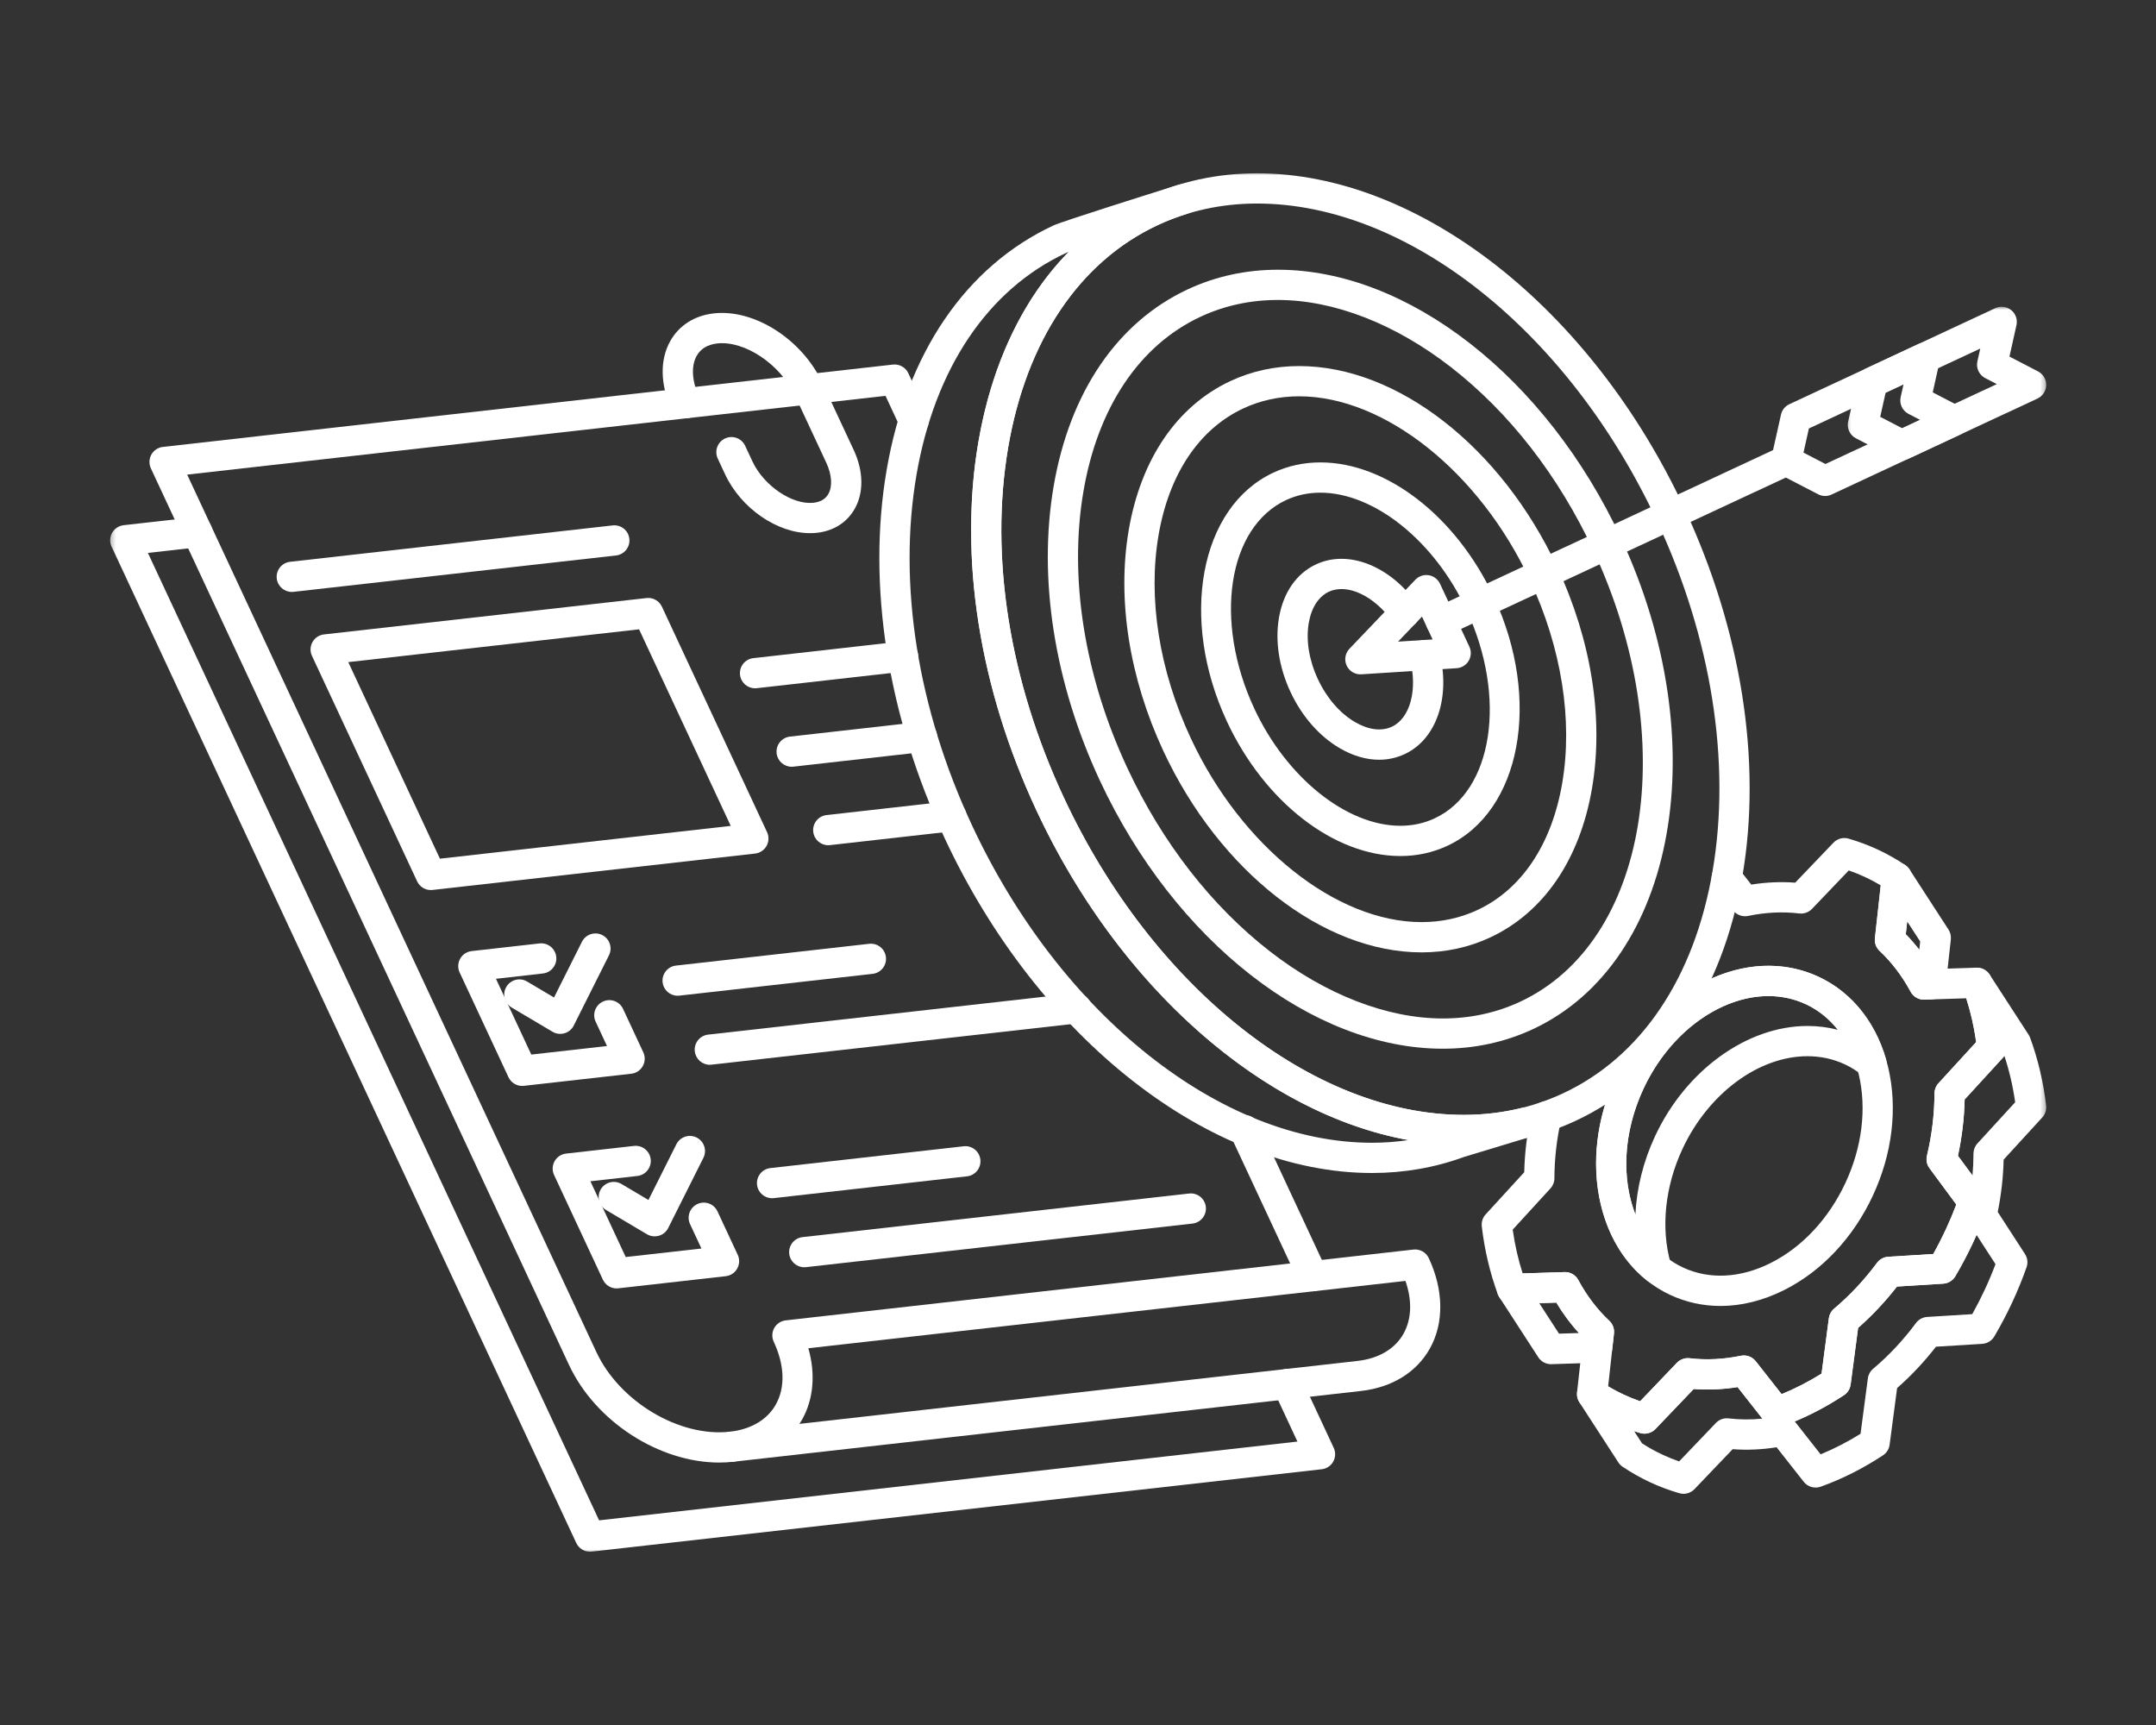 <svg width="400" height="320" viewBox="0 0 400 320" fill="none" xmlns="http://www.w3.org/2000/svg">
<rect x="0" y="0" width="400" height="320" fill="#333333" stroke="none"/>
<path d="M305.11 265.953C304.845 265.953 304.58 265.918 304.323 265.844C302.446 265.297 300.617 264.61 298.879 263.797C297.141 262.989 295.442 262.029 293.817 260.943C292.948 260.365 292.474 259.344 292.587 258.305L293.712 248.107C291.844 246.195 290.18 244.031 288.746 241.641L280.607 241.902C279.386 241.937 278.3 241.203 277.883 240.073C276.427 236.127 275.428 231.895 274.915 227.498C274.82 226.69 275.08 225.877 275.632 225.278L282.789 217.461C282.871 213.824 283.327 210.139 284.149 206.485C284.488 204.973 285.991 204.021 287.499 204.36C289.011 204.703 289.962 206.202 289.624 207.714C288.811 211.338 288.394 214.988 288.39 218.573C288.39 219.272 288.124 219.946 287.651 220.463L280.651 228.106C281.046 230.913 281.663 233.633 282.493 236.227L290.258 235.98C291.327 235.936 292.313 236.514 292.822 237.453C294.386 240.36 296.319 242.906 298.57 245.018C299.213 245.622 299.535 246.491 299.439 247.368L298.357 257.18C299.305 257.74 300.274 258.257 301.251 258.714C302.233 259.17 303.25 259.583 304.293 259.943L311.11 252.809C311.723 252.174 312.601 251.861 313.474 251.961C316.542 252.331 319.736 252.174 322.964 251.505C324.007 251.292 325.084 251.683 325.741 252.522L330.542 258.627C333.058 257.597 335.539 256.319 337.951 254.816L339.306 244.544C339.402 243.849 339.749 243.214 340.284 242.762C343.204 240.303 345.88 237.448 348.236 234.272C348.727 233.607 349.487 233.194 350.313 233.142L358.673 232.625C359.503 231.148 360.276 229.636 360.984 228.115C361.693 226.594 362.353 225.03 362.953 223.448L357.977 216.713C357.486 216.048 357.313 215.201 357.504 214.393C358.425 210.547 358.894 206.663 358.899 202.843C358.903 202.148 359.164 201.47 359.637 200.958L366.637 193.314C366.242 190.499 365.625 187.779 364.795 185.189L357.03 185.441C355.961 185.48 354.975 184.902 354.467 183.964C352.907 181.061 350.969 178.515 348.718 176.399C348.075 175.795 347.753 174.921 347.849 174.044L348.931 164.237C347.988 163.676 347.019 163.159 346.037 162.703C345.055 162.246 344.038 161.834 343 161.473L336.178 168.603C335.569 169.242 334.696 169.555 333.818 169.451C330.751 169.086 327.553 169.242 324.324 169.911C323.286 170.129 322.208 169.733 321.548 168.895L318.154 164.575C317.198 163.359 317.411 161.595 318.628 160.634C319.844 159.678 321.613 159.891 322.569 161.108L324.915 164.097C327.666 163.659 330.394 163.541 333.062 163.741L340.154 156.328C340.875 155.572 341.957 155.281 342.965 155.572C344.833 156.115 346.663 156.802 348.405 157.614C350.147 158.427 351.855 159.387 353.471 160.474C354.345 161.056 354.818 162.073 354.701 163.111L353.58 173.305C355.449 175.221 357.108 177.385 358.542 179.775L366.685 179.51C367.889 179.466 368.992 180.209 369.41 181.343C370.861 185.285 371.86 189.512 372.377 193.918C372.473 194.727 372.208 195.539 371.66 196.139L364.5 203.956C364.421 207.423 364.004 210.93 363.257 214.41L368.367 221.328C368.919 222.075 369.062 223.053 368.753 223.931C367.967 226.151 367.063 228.358 366.072 230.487C365.082 232.612 363.969 234.72 362.774 236.753C362.301 237.553 361.458 238.07 360.528 238.126L351.946 238.661C349.761 241.472 347.34 244.044 344.733 246.334L343.347 256.841C343.239 257.649 342.787 258.37 342.105 258.818C338.398 261.256 334.514 263.211 330.564 264.627C329.425 265.031 328.157 264.666 327.409 263.719L322.373 257.314C319.627 257.753 316.898 257.871 314.23 257.671L307.139 265.084C306.6 265.649 305.861 265.953 305.11 265.953ZM319.197 242.267C315.964 242.267 312.814 241.585 309.881 240.216C303.402 237.196 298.818 231.226 296.976 223.409C295.185 215.831 296.198 207.38 299.822 199.606C303.45 191.833 309.277 185.628 316.229 182.126C323.407 178.51 330.929 178.18 337.407 181.2C343.886 184.224 348.47 190.19 350.313 198.012C352.098 205.59 351.086 214.045 347.462 221.814C343.838 229.588 338.011 235.793 331.055 239.295C327.131 241.272 323.103 242.267 319.197 242.267ZM304.91 201.979C301.816 208.609 300.938 215.766 302.437 222.119C303.88 228.232 307.365 232.855 312.249 235.132C317.137 237.409 322.921 237.109 328.53 234.285C334.366 231.348 339.28 226.077 342.374 219.446C345.472 212.811 346.35 205.659 344.851 199.302C343.408 193.188 339.923 188.565 335.035 186.288C330.147 184.007 324.363 184.311 318.754 187.136C312.922 190.073 308.004 195.344 304.91 201.979Z" fill="white"/>
<path d="M356.939 185.441C355.909 185.441 354.957 184.876 354.466 183.964C352.902 181.061 350.969 178.515 348.718 176.399C348.07 175.795 347.753 174.926 347.849 174.048L349.122 162.499C349.252 161.321 350.108 160.352 351.264 160.078C352.42 159.805 353.619 160.287 354.267 161.282L361.501 172.44C361.853 172.983 362.005 173.631 361.936 174.274L360.984 182.903C360.832 184.29 359.681 185.354 358.286 185.398L357.03 185.441C357 185.441 356.969 185.441 356.939 185.441ZM353.576 173.309C354.458 174.213 355.292 175.169 356.079 176.177L356.248 174.652L353.836 170.937L353.576 173.309Z" fill="white"/>
<path d="M307.321 238.157C306.704 238.157 306.087 237.952 305.579 237.548C295.659 229.679 293.239 213.719 299.822 199.606C305.527 187.379 316.894 179.167 328.109 179.167C331.376 179.167 334.505 179.849 337.407 181.2C343.386 183.99 347.818 189.399 349.891 196.434C350.234 197.607 349.782 198.868 348.766 199.554C347.753 200.236 346.411 200.184 345.455 199.424C344.451 198.629 343.382 197.964 342.265 197.442C340.119 196.443 337.785 195.935 335.343 195.935C326.266 195.935 316.946 202.848 312.145 213.137C308.903 220.089 308.104 227.789 309.942 234.307C310.072 234.628 310.141 234.98 310.141 235.35C310.141 236.901 308.886 238.157 307.334 238.157C307.33 238.157 307.326 238.157 307.321 238.157ZM328.109 184.776C319.032 184.776 309.711 191.689 304.91 201.979C301.169 210 300.782 218.634 303.411 225.308C303.645 220.433 304.879 215.44 307.061 210.765C312.762 198.537 324.129 190.325 335.343 190.325C337.273 190.325 339.158 190.564 340.97 191.038C339.345 188.978 337.338 187.361 335.035 186.288C332.884 185.285 330.551 184.776 328.109 184.776Z" fill="white"/>
<path d="M287.751 253.065C286.799 253.065 285.913 252.582 285.396 251.783L278.161 240.625C277.609 239.777 277.557 238.695 278.031 237.8C278.496 236.905 279.412 236.327 280.425 236.297L290.258 235.98C291.327 235.936 292.313 236.514 292.817 237.453C294.386 240.36 296.319 242.906 298.57 245.018C299.213 245.622 299.535 246.491 299.439 247.368L299.118 250.288C298.961 251.679 297.814 252.743 296.415 252.787L287.838 253.065C287.807 253.065 287.781 253.065 287.751 253.065ZM285.574 241.746L289.241 247.403L292.935 247.286C291.379 245.582 289.98 243.692 288.746 241.641L285.574 241.746Z" fill="white"/>
<mask id="mask0_42_86" style="mask-type:luminance" maskUnits="userSpaceOnUse" x="292" y="179" width="88" height="100">
<path d="M292.196 179.154H379.699V278.154H292.196V179.154Z" fill="white"/>
</mask>
<g mask="url(#mask0_42_86)">
<path d="M312.344 277.115C312.079 277.115 311.819 277.076 311.558 277.002C309.685 276.455 307.851 275.768 306.118 274.96C304.384 274.152 302.681 273.192 301.056 272.105C300.738 271.892 300.465 271.619 300.256 271.297L293.021 260.139C292.3 259.022 292.461 257.549 293.408 256.615C294.355 255.681 295.828 255.542 296.936 256.28C298.323 257.206 299.774 258.027 301.251 258.714C302.233 259.17 303.25 259.583 304.293 259.943L311.11 252.813C311.723 252.174 312.596 251.861 313.474 251.965C316.529 252.33 319.749 252.174 322.964 251.509C324.007 251.292 325.084 251.683 325.741 252.522L330.542 258.627C333.058 257.597 335.539 256.324 337.95 254.82L339.306 244.544C339.402 243.849 339.749 243.214 340.284 242.767C343.204 240.307 345.88 237.448 348.236 234.272C348.727 233.607 349.487 233.194 350.313 233.142L358.673 232.625C359.503 231.148 360.276 229.636 360.984 228.119C361.693 226.598 362.353 225.03 362.953 223.448L357.977 216.713C357.486 216.048 357.313 215.201 357.504 214.397C358.425 210.552 358.894 206.663 358.899 202.848C358.903 202.148 359.164 201.475 359.637 200.957L366.637 193.314C366.142 189.808 365.303 186.44 364.143 183.29C363.648 181.947 364.243 180.448 365.521 179.81C366.798 179.171 368.354 179.592 369.131 180.792L376.366 191.95C376.479 192.128 376.57 192.311 376.644 192.506C378.096 196.447 379.095 200.675 379.612 205.081C379.708 205.889 379.443 206.702 378.895 207.301L371.734 215.118C371.66 218.329 371.291 221.588 370.639 224.83L375.693 232.629C376.166 233.359 376.275 234.272 375.984 235.093C375.202 237.305 374.302 239.512 373.303 241.65C372.312 243.779 371.2 245.887 370.005 247.916C369.531 248.72 368.693 249.232 367.763 249.293L359.181 249.823C356.991 252.635 354.575 255.211 351.968 257.497L350.578 268.003C350.473 268.812 350.021 269.533 349.339 269.981C345.633 272.418 341.748 274.374 337.798 275.79C336.66 276.198 335.387 275.833 334.644 274.882L329.608 268.477C326.866 268.916 324.137 269.033 321.461 268.833L314.374 276.246C313.835 276.807 313.096 277.115 312.344 277.115ZM304.645 267.747C305.887 268.551 307.178 269.264 308.49 269.872C309.468 270.328 310.485 270.741 311.528 271.102L318.345 263.971C318.958 263.332 319.831 263.015 320.709 263.124C322.742 263.363 324.845 263.38 326.97 263.163L322.373 257.319C319.627 257.753 316.898 257.875 314.226 257.671L307.139 265.088C306.413 265.844 305.327 266.135 304.323 265.844C303.941 265.731 303.558 265.614 303.18 265.492L304.645 267.747ZM332.984 263.689L337.777 269.789C340.293 268.755 342.774 267.482 345.185 265.974L346.541 255.702C346.632 255.007 346.98 254.373 347.514 253.921C350.434 251.466 353.111 248.607 355.466 245.43C355.961 244.766 356.722 244.353 357.547 244.301L365.907 243.783C366.733 242.306 367.506 240.798 368.215 239.278C368.945 237.718 369.618 236.119 370.222 234.507L366.707 229.084C366.498 229.553 366.285 230.022 366.068 230.487C365.077 232.612 363.965 234.719 362.77 236.753C362.296 237.557 361.454 238.074 360.524 238.13L351.942 238.665C349.756 241.476 347.336 244.049 344.729 246.338L343.343 256.845C343.239 257.653 342.782 258.375 342.104 258.822C339.154 260.76 336.099 262.39 332.984 263.689ZM363.252 214.414L365.951 218.069C366.072 216.704 366.133 215.349 366.133 214.006C366.138 213.306 366.398 212.633 366.872 212.116L373.872 204.473C373.451 201.488 372.777 198.602 371.873 195.874C371.808 195.965 371.734 196.056 371.656 196.143L364.499 203.956C364.421 207.423 364.004 210.934 363.252 214.414Z" fill="white"/>
</g>
<path d="M127.162 77.602C126.106 77.602 125.094 77.003 124.616 75.981C122.482 71.41 122.387 66.778 124.351 63.272C125.984 60.365 128.848 58.54 132.415 58.136C139.954 57.284 148.814 62.95 152.581 71.032C153.237 72.436 152.629 74.104 151.225 74.76C149.822 75.412 148.149 74.808 147.497 73.4C144.777 67.574 138.16 63.137 133.045 63.715C131.294 63.911 129.982 64.706 129.248 66.018C128.192 67.9 128.361 70.737 129.704 73.609C130.356 75.017 129.752 76.685 128.344 77.342C127.961 77.52 127.557 77.602 127.162 77.602Z" fill="white"/>
<mask id="mask1_42_86" style="mask-type:luminance" maskUnits="userSpaceOnUse" x="20" y="95" width="229" height="193">
<path d="M20.301 95.726H248.814V288H20.301V95.726Z" fill="white"/>
</mask>
<g mask="url(#mask1_42_86)">
<path d="M109.455 287.852C108.378 287.852 107.378 287.226 106.913 286.231L20.705 101.405C20.323 100.588 20.358 99.632 20.801 98.846C21.244 98.059 22.039 97.534 22.934 97.429L36.291 95.926C37.83 95.748 39.22 96.86 39.394 98.398C39.568 99.937 38.46 101.327 36.921 101.501L27.44 102.57L111.15 282.034L240.71 267.421L236.287 257.936C235.63 256.532 236.239 254.864 237.642 254.208C239.05 253.556 240.719 254.16 241.375 255.568L247.445 268.586C247.827 269.403 247.793 270.354 247.349 271.145C246.91 271.931 246.115 272.457 245.216 272.557L109.773 287.835C109.668 287.848 109.56 287.852 109.455 287.852Z" fill="white"/>
</g>
<path d="M133.428 271.315C122.347 271.315 110.489 263.758 105.562 253.191L27.988 86.879C27.61 86.063 27.644 85.111 28.083 84.32C28.526 83.534 29.322 83.008 30.217 82.908L165.664 67.63C166.859 67.496 168.011 68.143 168.519 69.234L172.074 76.847C172.725 78.25 172.117 79.919 170.714 80.575C169.31 81.231 167.642 80.623 166.985 79.219L164.287 73.431L34.727 88.044L110.646 250.819C114.939 260.022 126.05 266.648 135.422 265.592C136.96 265.423 138.351 266.526 138.525 268.064C138.698 269.607 137.59 270.993 136.048 271.167C135.183 271.267 134.31 271.315 133.428 271.315Z" fill="white"/>
<path d="M243.552 239.538C242.496 239.538 241.483 238.939 241.01 237.918L228.378 210.838C227.722 209.435 228.331 207.766 229.734 207.11C231.142 206.454 232.81 207.063 233.462 208.47L246.094 235.545C246.75 236.953 246.141 238.621 244.738 239.273C244.351 239.456 243.951 239.538 243.552 239.538Z" fill="white"/>
<path d="M150.287 98.907C144.204 98.907 137.482 94.327 134.514 87.966L133.163 85.067C132.506 83.664 133.115 81.995 134.518 81.339C135.922 80.683 137.59 81.291 138.246 82.695L139.598 85.593C141.71 90.121 147.024 93.706 150.956 93.262C152.242 93.115 153.163 92.563 153.689 91.624C154.48 90.216 154.332 88.057 153.302 85.845L147.497 73.4C146.841 71.997 147.45 70.329 148.853 69.672C150.256 69.021 151.929 69.625 152.581 71.032L158.386 83.473C160.207 87.375 160.281 91.346 158.586 94.366C157.165 96.899 154.68 98.49 151.582 98.837C151.156 98.885 150.721 98.907 150.287 98.907Z" fill="white"/>
<path d="M96.88 201.448C95.798 201.448 94.803 200.827 94.338 199.832L85.279 180.405C84.896 179.588 84.931 178.636 85.374 177.85C85.813 177.059 86.608 176.533 87.508 176.433L100.096 175.012C101.638 174.839 103.024 175.947 103.198 177.485C103.372 179.027 102.264 180.413 100.726 180.587L92.014 181.574L98.571 195.63L112.614 194.044L110.507 189.525C109.851 188.122 110.459 186.453 111.863 185.797C113.266 185.141 114.935 185.749 115.591 187.153L119.349 195.209C119.732 196.03 119.697 196.982 119.254 197.768C118.815 198.554 118.02 199.085 117.12 199.185L97.193 201.431C97.089 201.444 96.985 201.448 96.88 201.448Z" fill="white"/>
<path d="M103.941 191.794C103.446 191.794 102.951 191.659 102.512 191.398L94.925 186.906C93.596 186.115 93.152 184.394 93.943 183.064C94.734 181.73 96.455 181.287 97.789 182.078L102.785 185.041L107.965 174.709C108.66 173.323 110.346 172.762 111.732 173.457C113.114 174.152 113.674 175.838 112.979 177.22L106.448 190.243C106.101 190.942 105.48 191.459 104.732 191.677C104.476 191.755 104.206 191.794 103.941 191.794Z" fill="white"/>
<path d="M131.69 197.525C130.282 197.525 129.069 196.465 128.904 195.031C128.73 193.493 129.839 192.102 131.381 191.928L199.374 184.263C200.912 184.085 202.303 185.198 202.477 186.736C202.651 188.274 201.543 189.664 200.004 189.838L132.007 197.503C131.902 197.516 131.794 197.525 131.69 197.525Z" fill="white"/>
<path d="M125.719 184.715C124.307 184.715 123.095 183.66 122.934 182.226C122.76 180.687 123.868 179.297 125.406 179.123L161.263 175.082C162.805 174.904 164.191 176.016 164.365 177.555C164.539 179.093 163.431 180.483 161.893 180.657L126.036 184.698C125.928 184.711 125.824 184.715 125.719 184.715Z" fill="white"/>
<path d="M114.4 239.013C113.318 239.013 112.323 238.387 111.854 237.392L102.799 217.969C102.416 217.152 102.451 216.2 102.894 215.41C103.333 214.623 104.128 214.097 105.028 213.997L117.616 212.577C119.154 212.398 120.549 213.511 120.722 215.049C120.896 216.587 119.788 217.978 118.246 218.151L109.534 219.133L116.09 233.19L130.134 231.608L128.027 227.085C127.37 225.682 127.979 224.013 129.382 223.357C130.786 222.701 132.459 223.309 133.11 224.713L136.869 232.773C137.251 233.59 137.217 234.541 136.773 235.332C136.33 236.119 135.539 236.645 134.64 236.744L114.713 238.991C114.609 239.008 114.504 239.013 114.4 239.013Z" fill="white"/>
<path d="M121.465 229.353C120.966 229.353 120.47 229.223 120.031 228.962L112.449 224.469C111.115 223.678 110.676 221.958 111.463 220.624C112.254 219.294 113.979 218.851 115.308 219.642L120.305 222.601L125.485 212.272C126.18 210.886 127.866 210.326 129.252 211.021C130.638 211.716 131.194 213.402 130.503 214.784L123.973 227.806C123.625 228.502 122.999 229.023 122.252 229.24C121.995 229.318 121.726 229.353 121.465 229.353Z" fill="white"/>
<path d="M149.209 235.085C147.801 235.085 146.589 234.029 146.424 232.595C146.25 231.057 147.358 229.666 148.901 229.492L220.614 221.406C222.152 221.228 223.542 222.34 223.716 223.878C223.89 225.417 222.782 226.807 221.239 226.981L149.531 235.067C149.422 235.08 149.318 235.085 149.209 235.085Z" fill="white"/>
<path d="M143.239 222.279C141.827 222.279 140.615 221.219 140.454 219.79C140.28 218.247 141.388 216.861 142.926 216.687L178.783 212.642C180.325 212.459 181.711 213.576 181.885 215.114C182.059 216.657 180.951 218.043 179.413 218.217L143.556 222.262C143.448 222.275 143.343 222.279 143.239 222.279Z" fill="white"/>
<path d="M135.735 271.189C134.323 271.189 133.11 270.128 132.95 268.695C132.776 267.156 133.884 265.766 135.422 265.592H135.439C139.346 265.145 142.361 263.359 143.934 260.552C145.711 257.384 145.577 253.248 143.552 248.907C143.169 248.09 143.204 247.138 143.647 246.352C144.091 245.561 144.881 245.035 145.781 244.935L262.232 231.804C263.426 231.665 264.578 232.312 265.086 233.403C267.854 239.339 267.924 245.448 265.278 250.167C262.796 254.59 258.256 257.384 252.498 258.036L136.052 271.167C135.943 271.18 135.839 271.189 135.735 271.189ZM149.974 250.11C151.325 254.86 150.947 259.522 148.831 263.298C148.666 263.585 148.497 263.867 148.319 264.141L251.873 252.461C255.788 252.018 258.808 250.232 260.385 247.421C261.906 244.705 262.023 241.277 260.75 237.618L149.974 250.11Z" fill="white"/>
<path d="M79.93 165.11C78.848 165.11 77.853 164.489 77.388 163.489L57.878 121.663C57.496 120.846 57.531 119.894 57.974 119.103C58.417 118.317 59.212 117.791 60.107 117.691L119.945 110.943C121.144 110.804 122.291 111.451 122.804 112.542L142.313 154.373C142.692 155.19 142.657 156.141 142.218 156.928C141.775 157.714 140.98 158.245 140.084 158.344L80.243 165.093C80.138 165.106 80.034 165.11 79.93 165.11ZM64.613 122.827L81.62 159.292L135.574 153.208L118.567 116.744L64.613 122.827Z" fill="white"/>
<path d="M54.133 109.809C52.725 109.809 51.508 108.749 51.347 107.319C51.173 105.777 52.282 104.391 53.82 104.217L113.657 97.469C115.2 97.29 116.59 98.403 116.764 99.941C116.938 101.479 115.83 102.87 114.287 103.044L54.45 109.792C54.346 109.8 54.237 109.809 54.133 109.809Z" fill="white"/>
<path d="M140.08 127.681C138.672 127.681 137.46 126.621 137.299 125.191C137.121 123.649 138.229 122.262 139.772 122.089L167.233 118.991C168.771 118.808 170.166 119.92 170.34 121.463C170.514 123.001 169.406 124.392 167.863 124.565L140.402 127.664C140.293 127.677 140.189 127.681 140.08 127.681Z" fill="white"/>
<path d="M146.872 142.237C145.464 142.237 144.251 141.181 144.086 139.747C143.913 138.209 145.021 136.819 146.559 136.645L170.753 133.916C172.291 133.738 173.681 134.85 173.855 136.388C174.029 137.927 172.921 139.317 171.383 139.491L147.189 142.22C147.085 142.233 146.976 142.237 146.872 142.237Z" fill="white"/>
<path d="M153.663 156.797C152.255 156.797 151.039 155.737 150.878 154.303C150.704 152.765 151.812 151.375 153.35 151.201L176.18 148.629C177.722 148.455 179.113 149.563 179.287 151.101C179.46 152.639 178.352 154.03 176.81 154.203L153.98 156.776C153.876 156.789 153.767 156.797 153.663 156.797Z" fill="white"/>
<path d="M254.536 217.6C224.446 217.6 192.587 192.637 175.259 155.485C164.665 132.782 160.841 108.536 164.491 87.214C168.206 65.519 179.191 49.402 195.429 41.833C197.167 41.025 213.631 35.854 218.636 34.285C219.714 33.951 220.892 34.29 221.622 35.154C222.23 35.876 222.434 36.853 222.169 37.757C221.9 38.661 221.2 39.374 220.296 39.647C218.415 40.221 216.572 40.929 214.821 41.746C200.304 48.512 190.436 63.159 187.047 82.986C183.588 103.191 187.251 126.26 197.362 147.942C213.792 183.155 243.608 206.815 271.561 206.815C275.219 206.815 278.808 206.389 282.228 205.546C283.705 205.185 285.2 206.063 285.604 207.532C286.008 208.996 285.165 210.517 283.714 210.956L271.6 214.627C266.229 216.6 260.489 217.6 254.536 217.6ZM198.262 46.739C198.045 46.817 197.884 46.882 197.788 46.921C183.284 53.687 173.416 68.334 170.023 88.161C166.568 108.366 170.231 131.435 180.342 153.113C196.767 188.33 226.584 211.99 254.536 211.99C256.839 211.99 259.103 211.82 261.319 211.49C234.457 206.632 207.652 183.268 192.279 150.31C181.689 127.607 177.866 103.361 181.511 82.039C184.01 67.452 189.798 55.381 198.262 46.739Z" fill="white"/>
<mask id="mask2_42_86" style="mask-type:luminance" maskUnits="userSpaceOnUse" x="179" y="32" width="147" height="181">
<path d="M179.847 32H325.567V212.525H179.847V32Z" fill="white"/>
</mask>
<g mask="url(#mask2_42_86)">
<path d="M271.565 212.433C241.47 212.433 209.607 187.47 192.279 150.315C181.689 127.607 177.866 103.361 181.511 82.043C185.226 60.348 196.215 44.227 212.449 36.658C218.871 33.664 225.858 32.148 233.215 32.148C263.305 32.148 295.168 57.111 312.501 94.266C323.09 116.974 326.914 141.22 323.264 162.538C319.549 184.233 308.564 200.349 292.326 207.919C285.904 210.912 278.917 212.433 271.565 212.433ZM233.215 37.757C226.684 37.757 220.496 39.1 214.821 41.746C200.304 48.516 190.441 63.159 187.047 82.991C183.588 103.191 187.251 126.26 197.367 147.942C213.792 183.16 243.608 206.824 271.565 206.824C278.096 206.824 284.283 205.481 289.958 202.835C304.475 196.065 314.339 181.422 317.732 161.59C321.191 141.385 317.528 118.321 307.413 96.639C290.988 61.421 261.167 37.757 233.215 37.757Z" fill="white"/>
</g>
<path d="M267.685 194.544C243.504 194.544 217.933 174.561 204.063 144.818C195.603 126.685 192.557 107.284 195.481 90.199C198.471 72.731 207.313 59.757 220.383 53.665C225.55 51.258 231.172 50.037 237.095 50.037C261.276 50.037 286.843 70.02 300.717 99.758C318.367 137.601 311.045 178.489 284.396 190.916C279.23 193.323 273.607 194.544 267.685 194.544ZM237.095 55.646C231.998 55.646 227.17 56.689 222.751 58.749C211.402 64.041 203.68 75.547 201.012 91.142C198.279 107.119 201.169 125.338 209.147 142.45C215.604 156.285 224.75 168.056 235.604 176.485C245.942 184.511 257.335 188.934 267.685 188.934C272.782 188.934 277.605 187.887 282.024 185.828C305.87 174.713 311.971 137.166 295.629 102.131C289.176 88.291 280.029 76.525 269.175 68.095C258.838 60.065 247.445 55.646 237.095 55.646Z" fill="white"/>
<path d="M263.748 176.672C245.511 176.672 226.262 161.664 215.843 139.326C209.503 125.725 207.217 111.169 209.412 98.333C211.675 85.124 218.389 75.3 228.313 70.672C232.25 68.838 236.526 67.908 241.031 67.908C259.264 67.908 278.517 82.917 288.933 105.255C295.277 118.851 297.562 133.412 295.364 146.243C293.104 159.457 286.391 169.281 276.462 173.909C272.53 175.743 268.25 176.672 263.748 176.672ZM241.031 73.518C237.351 73.518 233.871 74.274 230.686 75.756C222.478 79.584 216.885 87.94 214.943 99.281C212.94 111 215.065 124.383 220.931 136.958C230.295 157.037 247.901 171.058 263.748 171.058C267.424 171.058 270.905 170.307 274.09 168.821C282.302 164.997 287.89 156.641 289.832 145.3C291.84 133.581 289.71 120.198 283.849 107.623C274.481 87.544 256.874 73.518 241.031 73.518Z" fill="white"/>
<path d="M259.811 158.801C247.527 158.801 234.592 148.768 227.627 133.833C218.728 114.749 222.595 94.044 236.247 87.679C238.946 86.419 241.879 85.78 244.968 85.78C257.252 85.78 270.188 95.813 277.153 110.747C286.052 129.831 282.185 150.536 268.532 156.902C265.834 158.162 262.896 158.801 259.811 158.801ZM244.968 91.394C242.704 91.394 240.571 91.855 238.616 92.763C227.77 97.82 225.119 115.179 232.715 131.461C238.681 144.253 249.822 153.187 259.811 153.187C262.071 153.187 264.209 152.726 266.16 151.814C277.009 146.76 279.656 129.397 272.065 113.116C266.099 100.328 254.953 91.394 244.968 91.394Z" fill="white"/>
<path d="M255.862 140.938C253.485 140.938 250.995 140.216 248.562 138.796C244.773 136.584 241.522 132.869 239.411 128.341C237.299 123.809 236.543 118.934 237.282 114.61C238.085 109.909 240.536 106.385 244.177 104.686C250.126 101.914 257.826 104.929 262.909 112.025C263.813 113.285 263.522 115.036 262.266 115.94C261.006 116.839 259.251 116.553 258.347 115.293C254.919 110.504 249.956 108.179 246.55 109.77C244.625 110.665 243.3 112.72 242.813 115.558C242.265 118.764 242.861 122.462 244.499 125.969C246.133 129.475 248.583 132.308 251.395 133.951C253.88 135.402 256.305 135.706 258.23 134.811C261.636 133.221 263.044 127.928 261.584 122.223C261.197 120.724 262.101 119.194 263.605 118.808C265.099 118.421 266.633 119.329 267.02 120.828C269.188 129.284 266.551 137.123 260.602 139.895C259.107 140.59 257.513 140.938 255.862 140.938Z" fill="white"/>
<path d="M267.35 118.121C266.29 118.121 265.278 117.522 264.804 116.501C264.148 115.097 264.756 113.429 266.16 112.772L330.203 82.917C331.611 82.261 333.279 82.869 333.936 84.272C334.592 85.68 333.983 87.349 332.576 88.001L268.532 117.856C268.15 118.039 267.746 118.121 267.35 118.121Z" fill="white"/>
<path d="M252.39 125.095C251.303 125.095 250.308 124.47 249.848 123.475C249.357 122.428 249.561 121.189 250.361 120.351L262.592 107.541C263.231 106.867 264.161 106.559 265.078 106.707C265.99 106.859 266.772 107.45 267.168 108.293L272.612 119.972C273.003 120.811 272.955 121.789 272.482 122.588C272.013 123.383 271.174 123.896 270.248 123.957L252.568 125.091C252.507 125.095 252.446 125.095 252.39 125.095ZM263.818 114.385L259.381 119.03L265.79 118.621L263.818 114.385Z" fill="white"/>
<path d="M338.611 92.011C338.168 92.011 337.725 91.902 337.32 91.694L330.099 87.953C328.969 87.366 328.374 86.093 328.652 84.85L330.425 76.911C330.612 76.064 331.185 75.352 331.976 74.982L355.953 63.806C356.922 63.355 358.064 63.489 358.899 64.163C359.728 64.832 360.111 65.914 359.876 66.957L358.577 72.788L363.878 75.538C364.83 76.029 365.416 77.02 365.395 78.085C365.369 79.153 364.743 80.118 363.774 80.57L339.797 91.746C339.419 91.924 339.015 92.011 338.611 92.011ZM334.6 83.964L338.676 86.075L356.235 77.893L354.075 76.772C352.946 76.186 352.35 74.913 352.628 73.67L353.159 71.297L335.6 79.484L334.6 83.964Z" fill="white"/>
<mask id="mask3_42_86" style="mask-type:luminance" maskUnits="userSpaceOnUse" x="342" y="56" width="38" height="30">
<path d="M342.252 56.794H379.699V85.715H342.252V56.794Z" fill="white"/>
</mask>
<g mask="url(#mask3_42_86)">
<path d="M352.846 85.372C352.403 85.372 351.959 85.267 351.555 85.059L344.334 81.313C343.204 80.727 342.609 79.454 342.887 78.211L344.659 70.277C344.846 69.429 345.424 68.712 346.211 68.347L370.187 57.167C371.156 56.715 372.299 56.854 373.133 57.523C373.963 58.193 374.346 59.279 374.111 60.322L372.812 66.149L378.113 68.899C379.065 69.394 379.651 70.381 379.629 71.45C379.603 72.519 378.978 73.483 378.009 73.935L354.032 85.111C353.654 85.285 353.25 85.372 352.846 85.372ZM348.835 77.329L352.911 79.441L370.47 71.254L368.31 70.138C367.18 69.551 366.585 68.278 366.863 67.035L367.393 64.663L349.835 72.849L348.835 77.329Z" fill="white"/>
</g>
</svg>
